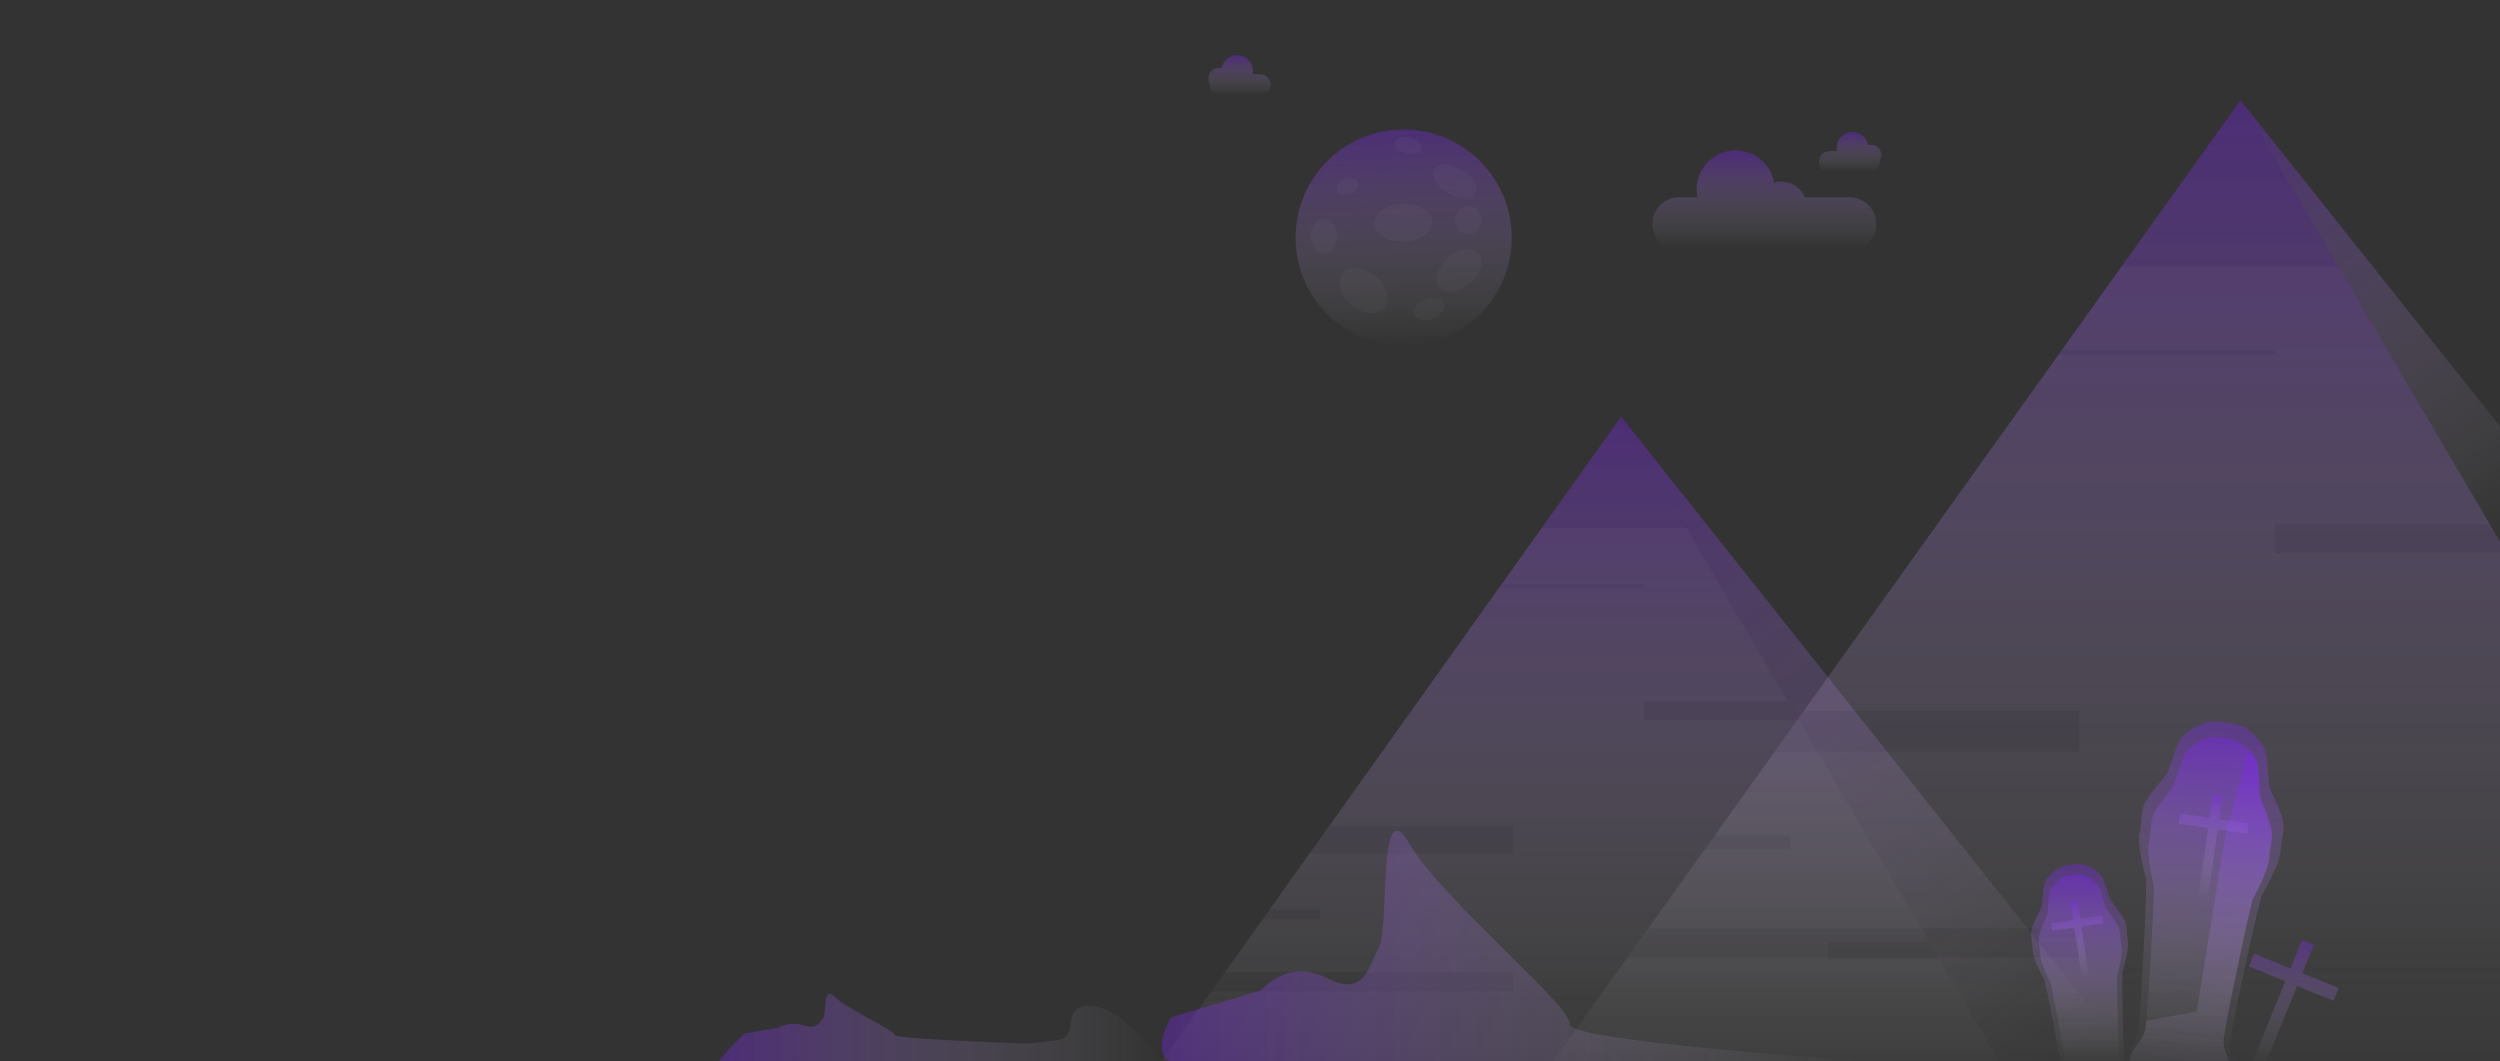 <svg xmlns="http://www.w3.org/2000/svg" xmlns:xlink="http://www.w3.org/1999/xlink" width="1920" height="815" viewBox="0 0 1920 815"><rect x="0" y="0" width="1920" height="815" fill="#333333" stroke="none"/><defs><linearGradient id="linear-gradient" x1="1213.68" y1="318.37" x2="1213.68" y2="813.37" gradientUnits="userSpaceOnUse"><stop offset="0" stop-color="#8021ff" stop-opacity="0.33"/><stop offset="1" stop-color="#fff" stop-opacity="0"/></linearGradient><linearGradient id="linear-gradient-2" x1="1249.71" y1="316.83" x2="1583.73" y2="810.6" xlink:href="#linear-gradient"/><linearGradient id="linear-gradient-3" x1="1556.47" y1="79.69" x2="1556.47" y2="812.57" xlink:href="#linear-gradient"/><linearGradient id="linear-gradient-4" x1="1714.55" y1="79.82" x2="1942.29" y2="403.32" xlink:href="#linear-gradient"/><linearGradient id="linear-gradient-5" x1="892.23" y1="726.5" x2="1432.28" y2="726.5" xlink:href="#linear-gradient"/><linearGradient id="linear-gradient-6" x1="552" y1="789.15" x2="892.03" y2="789.15" xlink:href="#linear-gradient"/><linearGradient id="linear-gradient-7" x1="1708.18" y1="554.09" x2="1678.04" y2="815.3" xlink:href="#linear-gradient"/><linearGradient id="linear-gradient-8" x1="1690.18" y1="568.82" x2="1690.18" y2="814.1" xlink:href="#linear-gradient"/><linearGradient id="linear-gradient-9" x1="1710.84" y1="589.68" x2="1667.87" y2="879.35" xlink:href="#linear-gradient"/><linearGradient id="linear-gradient-10" x1="1597.12" y1="664.82" x2="1597.12" y2="822.18" xlink:href="#linear-gradient"/><linearGradient id="linear-gradient-11" x1="1597.59" y1="672.08" x2="1597.59" y2="817.86" xlink:href="#linear-gradient"/><linearGradient id="linear-gradient-12" x1="1765.76" y1="720.62" x2="1751.78" y2="821.26" xlink:href="#linear-gradient"/><linearGradient id="linear-gradient-13" x1="1703.29" y1="610.02" x2="1692.13" y2="690.39" xlink:href="#linear-gradient"/><linearGradient id="linear-gradient-14" x1="1608.14" y1="668.11" x2="1599.79" y2="728.21" gradientTransform="translate(-138.84 508.58) rotate(-16.51)" xlink:href="#linear-gradient"/><linearGradient id="linear-gradient-15" x1="1075.46" y1="97.46" x2="1080.48" y2="265.74" xlink:href="#linear-gradient"/><linearGradient id="linear-gradient-16" x1="1355" y1="117.9" x2="1355" y2="191.15" xlink:href="#linear-gradient"/><linearGradient id="linear-gradient-17" x1="1420.95" y1="102.27" x2="1420.95" y2="131.88" xlink:href="#linear-gradient"/><linearGradient id="linear-gradient-18" x1="951.95" y1="43.27" x2="951.95" y2="72.88" gradientTransform="matrix(-1, 0, 0, 1, 1903.91, 0)" xlink:href="#linear-gradient"/></defs><g id="Layer_2" data-name="Layer 2"><rect width="1920" height="815" fill="none"/><path d="M1245,320l290.31,495H892Z" fill="url(#linear-gradient)"/><path d="M1245,320l393.06,495H1535.33Z" fill="url(#linear-gradient-2)"/><path d="M1295.17,405.51l78,133H1262.8v14.78h119l99.68,170H1403.8v13.54h85.66L1535.33,815H892l38.21-53.59h232V746.64H940.78l29-40.64h44.14v-7.39H975l30.73-43.1h156.5V634.57H1020.69l130.85-183.49H1262.8v-2.46H1153.3L1184,405.51Z" fill="#fff" opacity="0.03"/><polygon points="1920 415.96 1920 815 1192.94 815 1250.07 735.11 1265.83 713.08 1309.15 652.49 1317.03 641.47 1362.98 577.21 1385.3 545.99 1580.92 272.42 1583.54 268.75 1629.49 204.49 1720.66 77 1795.64 204.49 1818.11 242.7 1912.24 402.78 1912.25 402.78 1920 415.96" fill="url(#linear-gradient-3)"/><polygon points="1920 327.36 1920 415.96 1912.25 402.78 1912.24 402.78 1818.11 242.7 1795.64 204.49 1720.66 77 1920 327.36" fill="url(#linear-gradient-4)"/><polygon points="1920 424.82 1920 815 1192.94 815 1250.07 735.11 1596.94 735.11 1596.94 713.08 1265.83 713.08 1309.15 652.49 1375.15 652.49 1375.15 641.47 1317.03 641.47 1362.98 577.21 1596.94 577.21 1596.94 545.99 1385.3 545.99 1580.92 272.42 1747.24 272.42 1747.24 268.75 1583.54 268.75 1629.49 204.49 1795.64 204.49 1818.11 242.7 1912.25 402.78 1747.24 402.78 1747.24 424.82 1920 424.82" fill="#fff" opacity="0.03"/><path d="M898.17,815h534.11c-69.14-4.93-228.2-17.45-226.66-28.21,2-13.75-98.42-96.23-123.19-138.85s-15,64.62-23.46,79.74-10.43,38.49-40.41,23.37-50.19,9.62-50.19,9.62l-69.09,20.62S884.18,807.27,898.17,815Z" fill="url(#linear-gradient-5)"/><path d="M892,815c-11.11-15-37.95-47.14-60.26-42-15.41,3.56-3.93,22.48-17.94,25.43a164.45,164.45,0,0,1-29.25,2.94s-98.05-3.53-97.31-6.45-37.11-20.45-46.45-29.51-5.65,13.73-8.84,16.94-3.93,8.19-15.24,5-18.92,2-18.92,2l-26.05,4.38S559,805.82,552,815Z" fill="url(#linear-gradient-6)"/><path d="M1751.37,654.18c-.65,10.62-14.38,33.27-14.38,33.27l-5,20s-19.65,87.26-19.63,95.68c0,4.8,1.47,8.18,3.12,11.88H1628.7a14.81,14.81,0,0,1,1-2.24c.45-.81.91-1.57,1.36-2.28,4.2-6.5,8.73-9.45,10.74-16.76,2.23-8.12,6.1-97.48,6.1-97.48l.45-20.59s-7.32-25.45-5.16-35.87.75-17.11,4.75-24.23,10.7-14.25,15.32-20.14,7.31-26.18,15.35-32,14.38-10.33,27.2-9l1.21.14c2.46.35,1.62.2,2.51.37s.06,0,2.52.3l1.2.18c12.72,2.08,17.66,8.09,23.9,15.8s3.53,28,6.44,34.9,7.49,15.53,9.5,23.45S1752,643.56,1751.37,654.18Z" fill="url(#linear-gradient-7)"/><path d="M1742.66,659.33c-.68,10-12.67,31.36-12.67,31.36l-4.47,18.8s-17.79,82-17.86,89.93c-.06,6.33,2.35,10,4.24,15.58h-76.4c-.25-1.3,0-3.12,1.31-5.63,4-7.73,8.57-10.35,10.57-18,0-.14.07-.28.09-.42.07-.31.14-.69.2-1.14,0-.11,0-.23,0-.35s.07-.5.11-.78.08-.59.11-.89.07-.61.11-.94l.06-.51c0-.33.07-.67.11-1s0-.45.06-.63,0-.45.07-.76c2.16-22.37,5.33-84,5.33-84l.62-19.32s-6-23.78-4-33.58.83-16,4.34-22.76,9.32-13.49,13.32-19.06,6.55-24.63,13.5-30.17,12.41-9.84,23.37-8.74l1,.12c2.09.31,1.38.17,2.14.32s0,0,2.15.25l1,.16c8.48,1.4,12.88,5.12,16.89,10.08h0l1,1.33c.79,1,1.56,2.08,2.33,3.13,5.25,7.17,2.71,26.22,5.12,32.65s6.24,14.48,7.87,21.88S1743.33,649.36,1742.66,659.33Z" fill="url(#linear-gradient-8)"/><path d="M1742.66,659.33c-.68,10-12.67,31.36-12.67,31.36l-4.47,18.8s-17.79,82-17.86,89.93c-.06,6.33,2.35,10,4.24,15.58h-76.4c-.25-1.3,0-3.12,1.31-5.63,4-7.73,8.57-10.35,10.57-18,0-.14.07-.28.09-.42.07-.38.14-.76.2-1.14,0-.11,0-.23,0-.35s.08-.52.11-.78.08-.59.11-.89.08-.63.11-.94l.06-.51c.09-.88.13-1.27.17-1.64s0-.45.07-.76c12.91-2.42,25.83-4.78,38.77-7l21.75-134.38,18-66.78c.42.46.82.94,1.21,1.42h0l1,1.33c.79,1,1.56,2.08,2.33,3.13,5.25,7.17,2.71,26.22,5.12,32.65s6.24,14.48,7.87,21.88S1743.33,649.36,1742.66,659.33Z" fill="url(#linear-gradient-9)"/><path d="M1631.09,810.48c.06,1.59.12,3.1.19,4.52h-49.06c-3.31-19.29-9.08-48.86-9.08-48.86l-3-13.54s-8.79-15.49-9-22.64-2.2-11.31-.7-16.59,4.75-11,6.84-15.59.66-18.27,5-23.33,7.78-9,16.38-10.17l.81-.1c1.66-.15,1.09-.13,1.7-.15s0,0,1.69-.2l.81-.07c8.65-.65,12.83,2.51,18.12,6.57s6.72,17.76,9.71,21.81,7.34,9,9.9,13.83,1.48,9.34,2.73,16.38-4.16,24-4.16,24l-.1,13.86S1630.34,790.94,1631.09,810.48Z" fill="url(#linear-gradient-10)"/><path d="M1626,762.59s.79,35,1.71,52.41h-41.76c-3-18-8.43-47.36-8.43-47.36l-2.64-12.73s-7.66-14.61-7.92-21.32-2-10.63-.75-15.58,4-10.28,5.71-14.56.41-17.13,4.08-21.85,6.57-8.39,13.91-9.4l.69-.08c1.42-.13.94-.11,1.46-.13s0,0,1.44-.17l.7-.06a16.45,16.45,0,0,1,11.61,3.19l.45.33c.4.28.78.57,1.16.87,0,0,0,0,0,0,.25.19.49.39.74.6.52.42,1,.86,1.55,1.29,4.56,3.86,5.9,16.73,8.49,20.55s6.36,8.49,8.59,13.07,1.35,8.77,2.48,15.39-3.35,22.5-3.35,22.5Z" fill="url(#linear-gradient-11)"/><polygon points="1796.06 758.83 1792.06 768.65 1764.12 757.27 1740.62 815 1730.09 815 1755.09 753.6 1727.16 742.23 1731.16 732.41 1759.09 743.78 1768.02 721.85 1777.05 725.52 1768.12 747.46 1796.06 758.83" fill="url(#linear-gradient-12)"/><polygon points="1725.88 640.29 1727.03 632.34 1704.4 629.07 1706.96 611.3 1699.65 610.25 1697.08 628.01 1674.45 624.75 1673.3 632.7 1695.93 635.97 1688.52 687.26 1695.84 688.32 1703.25 637.02 1725.88 640.29" fill="url(#linear-gradient-13)"/><polygon points="1615.48 709.17 1614.61 703.22 1597.7 705.68 1595.76 692.4 1590.29 693.2 1592.23 706.48 1575.31 708.95 1576.18 714.89 1593.09 712.43 1598.68 750.77 1604.15 749.98 1598.56 711.63 1615.48 709.17" fill="url(#linear-gradient-14)"/><circle cx="1078" cy="182.5" r="83" fill="url(#linear-gradient-15)"/><ellipse cx="1081.57" cy="111.69" rx="6.3" ry="10.44" transform="translate(715.61 1135.58) rotate(-76.23)" fill="#fff" opacity="0.03"/><ellipse cx="1034.99" cy="143.26" rx="8.75" ry="6.18" transform="translate(20.08 391.61) rotate(-21.63)" fill="#fff" opacity="0.03"/><ellipse cx="1117.2" cy="139.29" rx="10.3" ry="18.3" transform="translate(437.97 1037.16) rotate(-60)" fill="#fff" opacity="0.03"/><ellipse cx="1047.04" cy="223.16" rx="14.31" ry="20.63" transform="translate(205.35 884.71) rotate(-50.2)" fill="#fff" opacity="0.03"/><ellipse cx="1077.67" cy="170.91" rx="22.26" ry="14.5" transform="translate(-5.69 40.83) rotate(-2.16)" fill="#fff" opacity="0.03"/><ellipse cx="1120.44" cy="207.84" rx="19.8" ry="12.9" transform="translate(136.39 782.49) rotate(-40.79)" fill="#fff" opacity="0.03"/><ellipse cx="1097.52" cy="237.29" rx="12.15" ry="7.92" transform="translate(-11.56 412.74) rotate(-21.19)" fill="#fff" opacity="0.03"/><ellipse cx="1126.48" cy="171.57" rx="10.27" ry="10.81" transform="matrix(1, -0.04, 0.04, 1, -5.68, 42.67)" fill="#fff" opacity="0.03"/><ellipse cx="1016.7" cy="181.11" rx="10.27" ry="13.25" transform="translate(-6.12 38.53) rotate(-2.16)" fill="#fff" opacity="0.03"/><path d="M1420.5,151.5h-34.18a19.94,19.94,0,0,0-23.78-11.23A30,30,0,0,0,1303,145.5a30.45,30.45,0,0,0,.6,6h-14.1A20.56,20.56,0,0,0,1269,172h0a20.56,20.56,0,0,0,20.5,20.5h131A20.56,20.56,0,0,0,1441,172h0A20.56,20.56,0,0,0,1420.5,151.5Z" fill="url(#linear-gradient-16)"/><path d="M1444.91,119.21a8.06,8.06,0,0,0-8.05-8,8.35,8.35,0,0,0-2.2.31,12.08,12.08,0,0,0-24,2.11,11.94,11.94,0,0,0,.24,2.41h-5.68a8.28,8.28,0,0,0-8.25,8.26h0a8.27,8.27,0,0,0,8.25,8.25h30.2a8.27,8.27,0,0,0,8.25-8.25h0a6.28,6.28,0,0,0,0-.75A8,8,0,0,0,1444.91,119.21Z" fill="url(#linear-gradient-17)"/><path d="M928,60.21a8.05,8.05,0,0,1,8-8.05,8.35,8.35,0,0,1,2.2.31,12.08,12.08,0,0,1,24,2.11A11.94,11.94,0,0,1,962,57h5.68a8.28,8.28,0,0,1,8.25,8.26h0a8.27,8.27,0,0,1-8.25,8.25h-30.2a8.27,8.27,0,0,1-8.25-8.25h0a6.28,6.28,0,0,1,0-.75A8,8,0,0,1,928,60.21Z" fill="url(#linear-gradient-18)"/></g></svg>